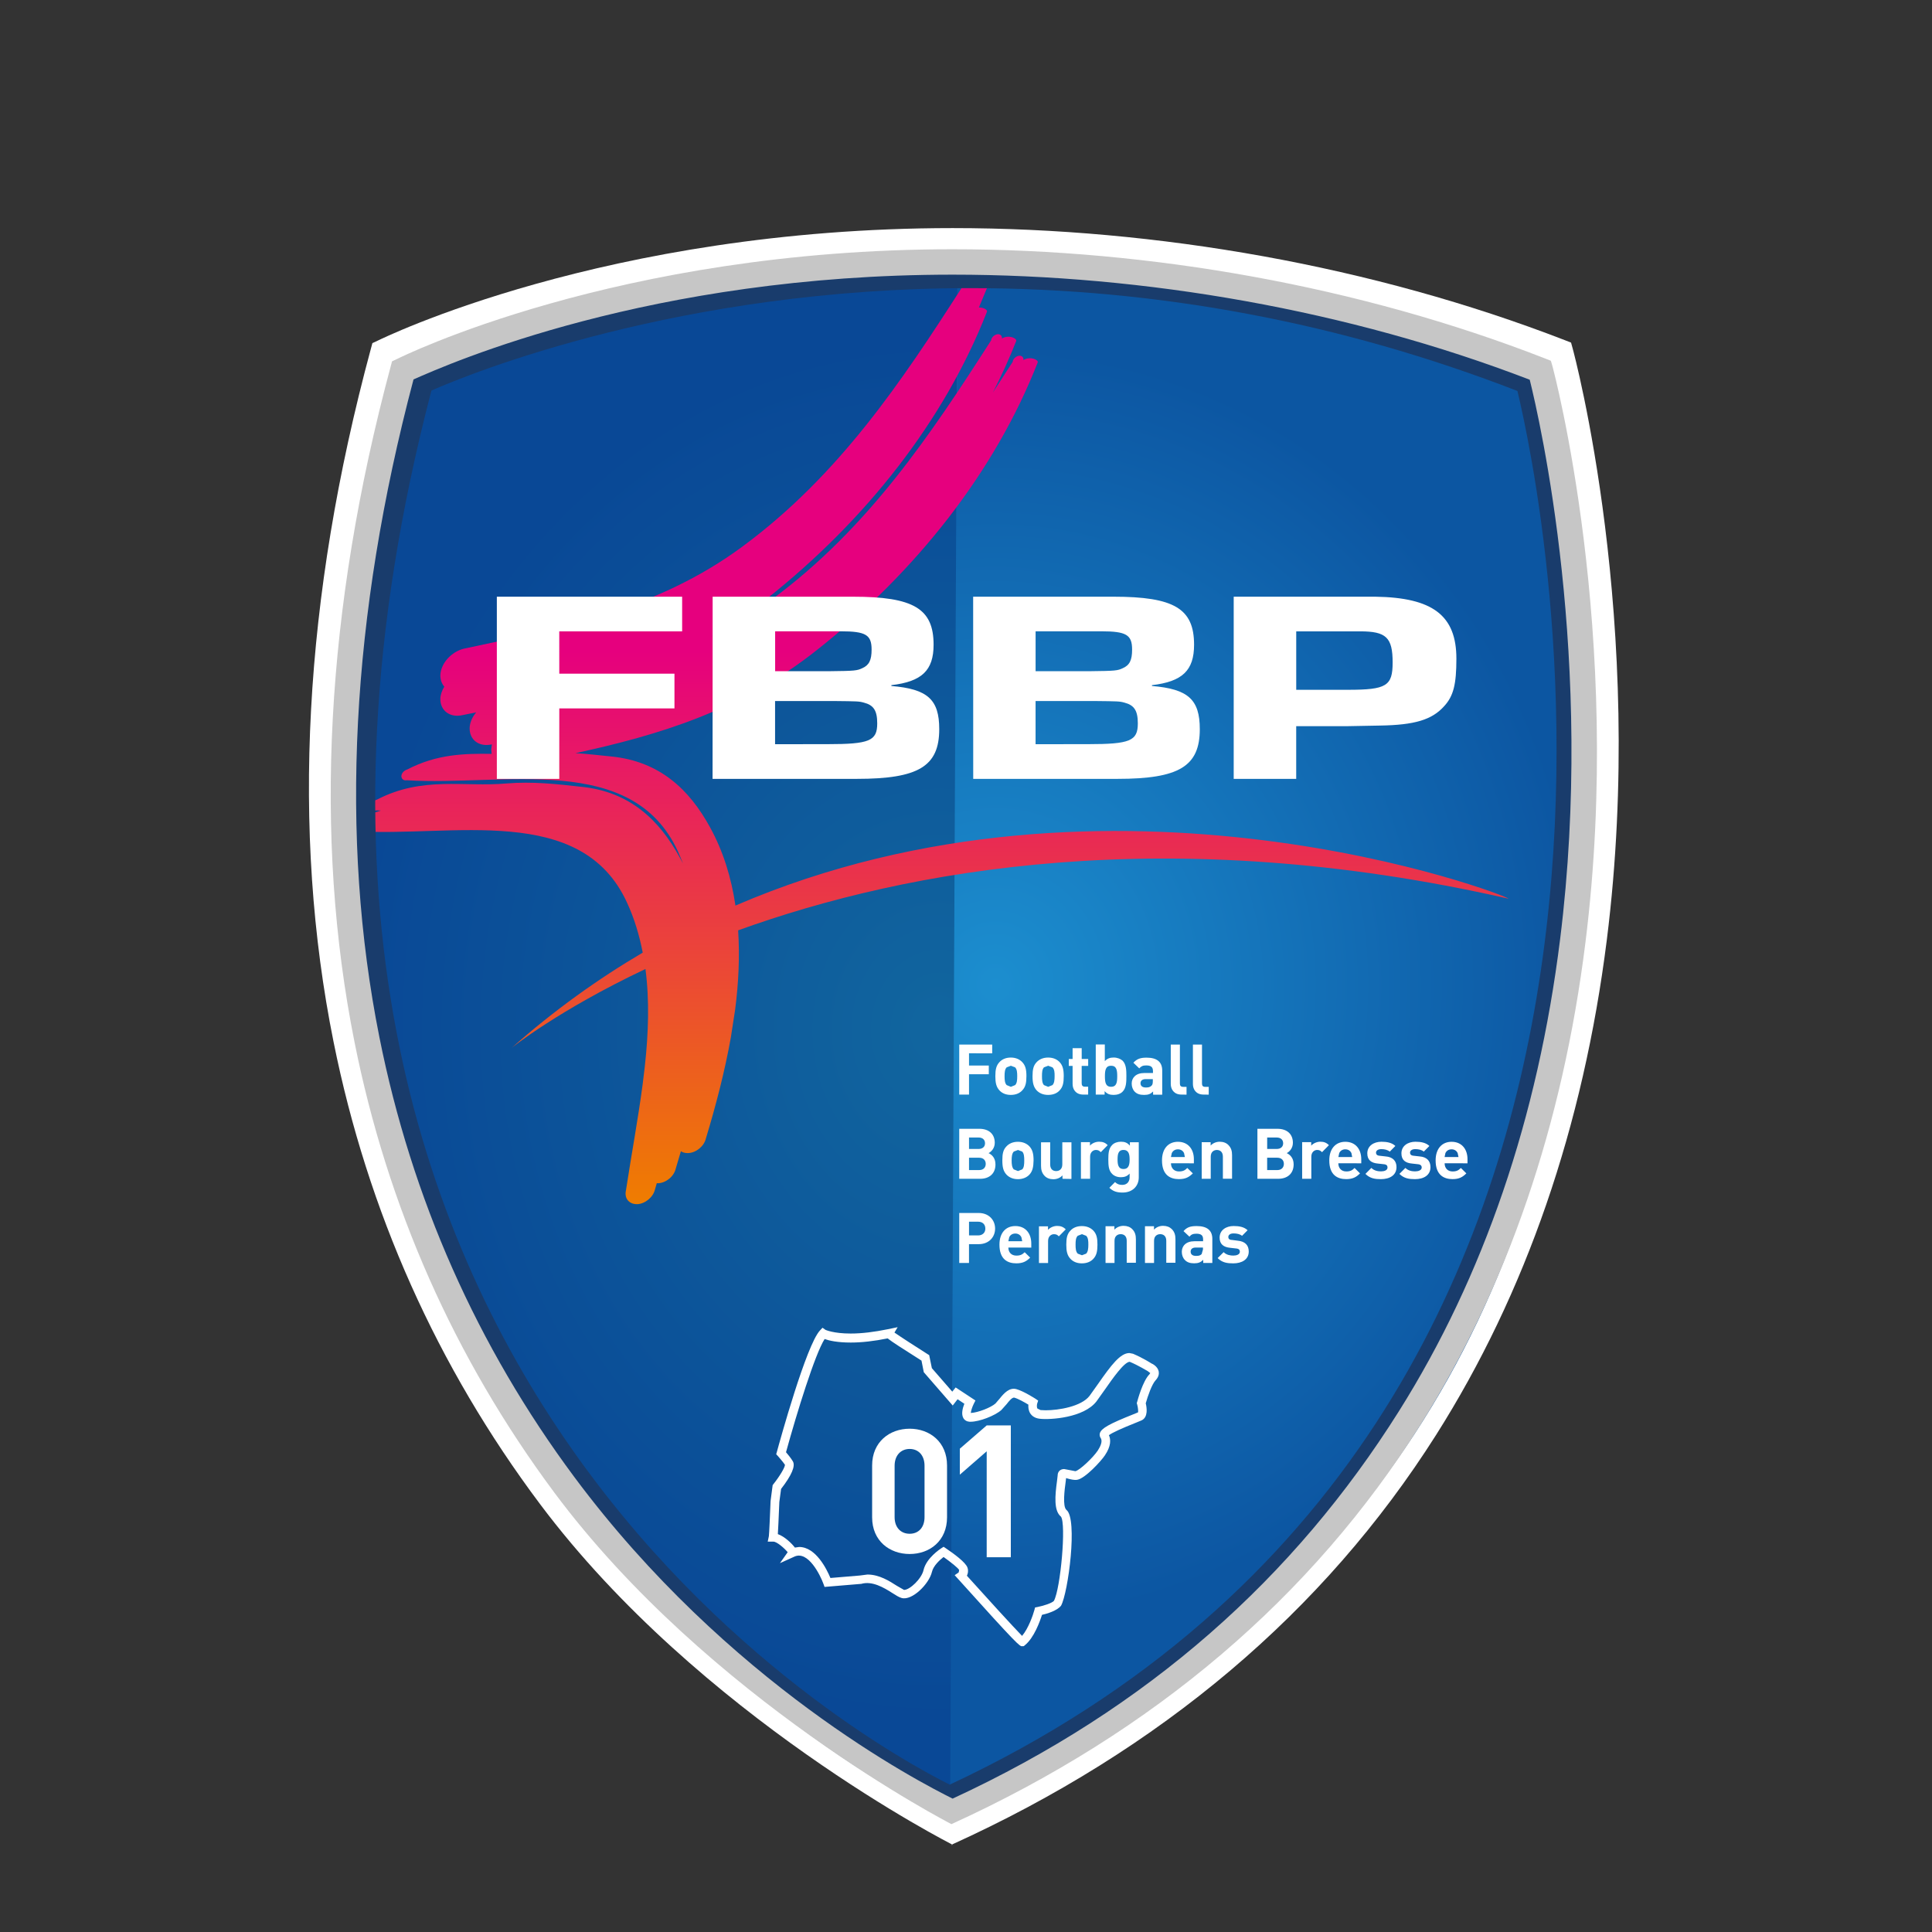 <?xml version="1.0" encoding="utf-8"?>
<!-- Generator: Adobe Illustrator 16.0.0, SVG Export Plug-In . SVG Version: 6.00 Build 0)  -->
<!DOCTYPE svg PUBLIC "-//W3C//DTD SVG 1.1//EN" "http://www.w3.org/Graphics/SVG/1.1/DTD/svg11.dtd">
<svg version="1.1" id="Calque_1" xmlns="http://www.w3.org/2000/svg" xmlns:xlink="http://www.w3.org/1999/xlink" x="0px" y="0px"
	 width="80px" height="80px" viewBox="0 0 80 80" enable-background="new 0 0 80 80" xml:space="preserve">
<rect x="0" y="0" width="80" height="80" fill="#333333" stroke="none"/>
<path fill="#FFFFFF" d="M39.445,76.386c0,0-10.486-5.299-17.086-14.109c-4.259-5.685-7.137-12.121-8.547-19.135
	c-1.759-8.734-1.24-18.388,1.543-28.693l0.065-0.241l0.228-0.106c0.098-0.047,9.408-4.657,23.798-4.657
	c8.447,0,17.399,1.562,25.354,4.642l0.254,0.1l0.072,0.262c0.031,0.112,3.059,11.319,1.409,24.468
	c-0.973,7.739-3.355,14.635-7.068,20.498c-4.647,7.333-11.404,13.044-20.084,16.979L39.445,76.386z"/>
<radialGradient id="SVGID_1_" cx="242.54" cy="241.883" r="24.251" gradientTransform="matrix(1 0 0 1.178 -203.644 -242.286)" gradientUnits="userSpaceOnUse">
	<stop  offset="0" style="stop-color:#11669F"/>
	<stop  offset="1" style="stop-color:#094896"/>
</radialGradient>
<path fill="url(#SVGID_1_)" d="M39.445,74.478l0.215-63.651c0,0-18.73,1.018-23.45,4.373C16.438,15.547,3.742,52.442,39.445,74.478z
	"/>
<radialGradient id="SVGID_2_" cx="244.859" cy="354.918" r="24.363" gradientTransform="matrix(1 0 0 1.082 -203.644 -343.255)" gradientUnits="userSpaceOnUse">
	<stop  offset="0" style="stop-color:#1C8ECF"/>
	<stop  offset="1" style="stop-color:#0C56A2"/>
</radialGradient>
<path fill="url(#SVGID_2_)" d="M63.096,15.201c-4.722-3.354-23.452-4.373-23.452-4.373l-0.299,63.649
	C75.633,60.398,64.422,16.156,63.096,15.201z"/>
<linearGradient id="SVGID_3_" gradientUnits="userSpaceOnUse" x1="-310.785" y1="-1874.5" x2="-310.785" y2="-1836.286" gradientTransform="matrix(1 0 0 -1 349.269 -1824.639)">
	<stop  offset="0" style="stop-color:#EF7D00"/>
	<stop  offset="0.6" style="stop-color:#E6007E"/>
</linearGradient>
<path fill="url(#SVGID_3_)" d="M62.46,37.212c0.025-0.113-16.433-6.434-32.007,0.286c-0.169-1.146-0.5-2.239-1.054-3.245
	c-0.85-1.551-2.071-2.728-4.09-2.929c-0.492-0.052-0.983-0.106-1.478-0.138c3.407-0.74,6.825-1.748,10.009-4.281
	c4.094-3.238,7.358-7.369,9.13-11.898c0.038-0.1-0.288-0.273-0.595-0.1c0.024-0.123-0.083-0.197-0.2-0.173
	c-0.119,0.025-0.234,0.138-0.241,0.249l-0.82,1.269c0.356-0.702,0.684-1.412,0.965-2.133c0.038-0.102-0.29-0.277-0.595-0.102
	c0.024-0.124-0.08-0.199-0.201-0.174c-0.121,0.027-0.235,0.137-0.242,0.25c-2.489,3.881-5.081,7.779-9.086,10.731
	c-0.813,0.598-1.652,1.103-2.505,1.531c0.771-0.443,1.536-0.959,2.29-1.554c4.092-3.237,7.358-7.368,9.129-11.896
	c0.025-0.072-0.131-0.177-0.336-0.171l0.336-0.806c0.037-0.102-0.29-0.276-0.595-0.102c0.021-0.124-0.083-0.199-0.201-0.174
	c-0.12,0.025-0.236,0.137-0.241,0.249c-2.49,3.885-5.086,7.777-9.089,10.731C27.15,25.287,23.08,26.03,19.21,26.86
	c-0.52,0.125-0.957,0.608-0.976,1.095c-0.002,0.194,0.058,0.355,0.164,0.478c-0.098,0.157-0.158,0.326-0.164,0.498
	c-0.009,0.496,0.396,0.794,0.908,0.683l0.576-0.117c-0.16,0.19-0.264,0.418-0.271,0.648c-0.009,0.498,0.393,0.792,0.909,0.68
	l0.011-0.001l-0.027,0.211l0.017,0.181c-1.133-0.017-2.272,0.012-3.49,0.645c-0.133,0.039-0.238,0.148-0.247,0.272
	c0.002,0.125,0.096,0.199,0.225,0.176c4.002,0.248,9.337-1.179,11.23,2.952l0.211,0.5l-0.138-0.254
	c-0.848-1.553-2.072-2.731-4.092-2.929c-1.013-0.113-2.011-0.224-3.075-0.137c-1.783,0.158-3.48-0.312-5.368,0.668
	c-0.136,0.037-0.238,0.151-0.248,0.275c0.005,0.125,0.097,0.199,0.227,0.172l0.181,0.008c-0.336,0.098-0.675,0.227-1.02,0.406
	c-0.134,0.037-0.239,0.148-0.248,0.276c0.005,0.12,0.095,0.193,0.224,0.172c4.002,0.25,9.337-1.178,11.232,2.952
	c0.31,0.669,0.515,1.365,0.653,2.076c-1.853,1.091-3.675,2.392-5.429,3.946c0,0,1.907-1.548,5.542-3.268
	c0.171,1.305,0.124,2.662-0.027,4.038l-0.088,0.73c-0.194,1.468-0.472,2.95-0.692,4.397c-0.078,0.334,0.129,0.579,0.466,0.573
	c0.328-0.014,0.661-0.289,0.735-0.609l0.076-0.261l0.053,0.004c0.324-0.013,0.658-0.281,0.731-0.606l0.213-0.719
	c0.077,0.052,0.183,0.08,0.303,0.076c0.328-0.015,0.658-0.282,0.733-0.607c0.416-1.375,0.784-2.786,1.034-4.19l0.176-1.141
	c0.145-1.12,0.194-2.22,0.125-3.286C37.585,35.988,48.396,34.01,62.46,37.212L62.46,37.212z"/>
<path fill="#193C6C" d="M39.319,75.339l-0.277-0.129c-1.387-0.65-33.849-16.433-22.359-59.673l0.077-0.292l0.272-0.13
	c0.381-0.184,9.524-4.489,23.166-4.489c8.007,0,15.891,1.503,23.428,4.47l0.307,0.121l0.084,0.316
	c0.115,0.432,11.251,43.254-24.422,59.679L39.319,75.339z M17.865,16.171C7.289,56.587,35.984,72.23,39.326,73.898
	c32.76-15.323,24.445-53.82,23.507-57.709c-7.288-2.826-14.9-4.258-22.636-4.258C28.142,11.931,19.476,15.463,17.865,16.171z"/>
<path fill="#C6C6C6" d="M39.398,75.534c0,0-10.073-5.163-16.455-13.744c-4.118-5.54-6.9-11.811-8.264-18.642
	c-1.699-8.508-1.198-17.912,1.492-27.951l0.063-0.235l0.22-0.104c0.096-0.045,9.08-4.537,22.992-4.537
	c8.168,0,16.839,1.521,24.529,4.521l0.243,0.097l0.075,0.256c0.025,0.108,2.957,11.025,1.356,23.836
	C64.71,46.571,62.411,53.289,58.818,59C54.322,66.14,47.791,71.705,39.398,75.534z M17.123,15.711
	c-2.593,9.792-3.067,18.954-1.414,27.232c1.333,6.682,4.051,12.81,8.075,18.221c6.354,8.541,14.268,12.618,15.662,13.313
	c8.095-3.745,14.138-9.137,18.481-16.043c3.507-5.576,5.753-12.151,6.673-19.536c1.439-11.529-0.836-21.479-1.257-23.174
	c-7.494-2.885-15.947-4.351-23.897-4.351C26.919,11.374,18.607,15.056,17.123,15.711z"/>
<path fill="#FFFFFF" d="M42.324,68.168c-0.104,0-0.172-0.03-2.656-2.792l-0.137-0.151l0.166-0.115l0.02-0.099
	c-0.04-0.083-0.349-0.329-0.646-0.539c-0.167,0.129-0.423,0.368-0.48,0.612c-0.115,0.502-0.827,1.21-1.258,1.085
	c-0.112-0.031-0.235-0.111-0.391-0.21c-0.349-0.223-0.828-0.505-1.276-0.375l-1.523,0.127l-0.047-0.129
	c-0.133-0.368-0.636-1.38-1.196-1.128l-0.604,0.273l0.32-0.453c-0.123-0.154-0.443-0.438-0.591-0.438h-0.235l0.047-0.226
	c0.013-0.077,0.05-0.939,0.071-1.459l0.086-0.655l0.03-0.039c0.259-0.325,0.483-0.7,0.479-0.804
	c-0.093-0.14-0.292-0.357-0.294-0.363l-0.068-0.073l0.027-0.095c0.123-0.452,1.22-4.429,1.783-5.028l0.107-0.115l0.127,0.089
	c0.004,0,0.324,0.151,1.04,0.151c0.456,0,0.973-0.063,1.539-0.179l0.406-0.084l-0.133,0.222c0.256,0.179,0.908,0.6,1.374,0.895
	l0.065,0.04l0.11,0.539l0.847,0.974l0.138-0.175l0.82,0.54l-0.072,0.144c-0.065,0.131-0.115,0.292-0.12,0.373
	c0.301-0.015,0.834-0.225,1.021-0.392l0.179-0.208c0.175-0.22,0.402-0.467,0.688-0.387c0.299,0.083,0.767,0.385,0.786,0.396
	l0.115,0.079l-0.041,0.126c-0.011,0.041-0.025,0.149,0.012,0.204l0.129,0.062l0.208,0.009c0.546,0,1.479-0.157,1.818-0.595
	l0.36-0.505c0.537-0.769,0.915-1.27,1.291-1.27l0.151,0.029c0.419,0.178,0.75,0.393,0.764,0.402
	c0.018,0.004,0.249,0.109,0.298,0.322c0.018,0.092,0.012,0.226-0.127,0.374c-0.153,0.164-0.322,0.646-0.408,0.953
	c0.04,0.165,0.111,0.579-0.177,0.709l-0.21,0.087c-0.621,0.247-1.004,0.422-1.138,0.525c0.08,0.174,0.095,0.446-0.166,0.834
	c-0.156,0.237-0.823,0.963-1.149,1.013c-0.124,0.021-0.272-0.02-0.394-0.051l-0.063-0.022l-0.021,0.17
	c-0.038,0.274-0.138,1.014,0.037,1.153c0.469,0.373,0.07,3.426-0.226,3.963c-0.167,0.211-0.568,0.328-0.79,0.38
	c-0.084,0.268-0.328,0.952-0.709,1.258l-0.047,0.039h-0.066V68.168z M40.037,65.248c0.782,0.87,1.923,2.121,2.285,2.491
	c0.261-0.308,0.452-0.858,0.51-1.071l0.028-0.106l0.11-0.021c0.268-0.054,0.601-0.168,0.671-0.254
	c0.275-0.506,0.516-3.201,0.289-3.488c-0.299-0.243-0.245-0.865-0.161-1.477l0.026-0.225c0-0.16,0.108-0.267,0.27-0.267l0.242,0.046
	l0.221,0.043c0.174-0.032,0.737-0.565,0.928-0.854c0.086-0.134,0.222-0.378,0.119-0.522c-0.039-0.06-0.052-0.13-0.031-0.201
	c0.064-0.2,0.385-0.381,1.385-0.779l0.194-0.079c0.014-0.028,0.002-0.2-0.036-0.332l-0.016-0.046l0.014-0.051
	c0.025-0.085,0.229-0.861,0.511-1.149l0.034-0.05l-0.11-0.084c-0.033-0.015-0.354-0.219-0.739-0.383h-0.001
	c-0.228,0-0.73,0.722-1.004,1.115l-0.373,0.524c-0.525,0.68-1.912,0.771-2.353,0.719c-0.222-0.026-0.334-0.137-0.39-0.221
	c-0.077-0.127-0.085-0.263-0.077-0.363c-0.161-0.098-0.426-0.248-0.59-0.292h-0.006c-0.089,0-0.214,0.154-0.302,0.268l-0.221,0.247
	c-0.264,0.237-0.914,0.485-1.27,0.485h-0.046c-0.111-0.006-0.205-0.06-0.257-0.15c-0.097-0.17-0.028-0.42,0.041-0.595l-0.28-0.187
	l-0.202,0.26l-1.198-1.379l-0.095-0.48c-0.81-0.514-1.214-0.771-1.401-0.92c-0.557,0.112-1.07,0.172-1.527,0.172
	c-0.555,0-0.901-0.08-1.083-0.146c-0.397,0.618-1.149,3.052-1.599,4.687c0.075,0.089,0.199,0.237,0.282,0.375
	c0.117,0.195-0.047,0.578-0.486,1.145l-0.072,0.54c-0.032,0.77-0.05,1.146-0.062,1.331c0.283,0.103,0.571,0.38,0.706,0.558
	l0.177-0.025c0.692,0,1.144,0.924,1.294,1.284l1.219-0.102l0.314-0.041c0.491,0,0.913,0.271,1.22,0.468l0.295,0.169h0.001
	c0.241,0,0.726-0.465,0.806-0.819c0.116-0.507,0.708-0.887,0.732-0.903l0.1-0.064l0.098,0.066c0.302,0.205,0.819,0.575,0.891,0.8
	C40.104,65.041,40.082,65.158,40.037,65.248z"/>
<path fill="#FFFFFF" d="M40.125,43.614v0.508h0.819v0.36h-0.819v0.842H39.72v-2.07h1.365v0.363L40.125,43.614z M42.326,45.154
	c-0.094,0.1-0.244,0.184-0.471,0.184c-0.225,0-0.373-0.084-0.467-0.184c-0.135-0.145-0.173-0.317-0.173-0.59
	c0-0.273,0.036-0.444,0.173-0.587c0.091-0.099,0.242-0.186,0.467-0.186s0.377,0.087,0.471,0.186
	c0.138,0.143,0.176,0.313,0.176,0.587C42.502,44.837,42.465,45.01,42.326,45.154z M42.033,44.196l-0.175-0.066l-0.173,0.066
	c-0.078,0.078-0.088,0.21-0.088,0.368c0,0.156,0.01,0.289,0.088,0.368l0.173,0.071l0.175-0.071c0.078-0.074,0.088-0.212,0.088-0.368
	C42.121,44.406,42.112,44.277,42.033,44.196z M43.874,45.154c-0.091,0.1-0.244,0.184-0.473,0.184c-0.226,0-0.373-0.084-0.472-0.184
	c-0.133-0.145-0.174-0.317-0.174-0.59c0-0.273,0.034-0.444,0.174-0.587c0.095-0.099,0.246-0.186,0.472-0.186
	c0.229,0,0.377,0.087,0.473,0.186c0.134,0.143,0.173,0.313,0.173,0.587C44.047,44.837,44.013,45.01,43.874,45.154z M43.579,44.196
	l-0.176-0.066l-0.175,0.066c-0.074,0.078-0.082,0.21-0.082,0.368c0,0.156,0.01,0.289,0.082,0.368l0.175,0.071l0.176-0.071
	c0.076-0.074,0.09-0.212,0.09-0.368C43.671,44.406,43.663,44.277,43.579,44.196z M44.852,45.324c-0.309,0-0.438-0.22-0.438-0.436
	v-0.751h-0.158v-0.286h0.158v-0.449h0.377v0.449h0.268v0.286H44.79v0.725c0,0.087,0.041,0.136,0.133,0.136h0.135v0.326H44.852
	L44.852,45.324z M46.485,45.202c-0.082,0.087-0.219,0.136-0.372,0.136c-0.158,0-0.272-0.04-0.373-0.157v0.144h-0.367V43.25h0.375
	v0.692c0.1-0.113,0.214-0.152,0.365-0.152c0.153,0,0.287,0.055,0.375,0.134c0.151,0.157,0.153,0.415,0.153,0.636
	C46.642,44.781,46.638,45.052,46.485,45.202z M46.007,44.13c-0.225,0-0.255,0.187-0.255,0.435c0,0.247,0.027,0.436,0.255,0.436
	c0.229,0,0.255-0.188,0.255-0.436C46.262,44.316,46.235,44.13,46.007,44.13z M47.747,45.324v-0.128
	c-0.101,0.102-0.195,0.142-0.372,0.142c-0.175,0-0.296-0.04-0.387-0.132c-0.081-0.082-0.127-0.205-0.127-0.339
	c0-0.237,0.171-0.436,0.521-0.436h0.36v-0.078c0-0.165-0.077-0.236-0.28-0.236c-0.144,0-0.207,0.034-0.288,0.122l-0.243-0.234
	c0.152-0.163,0.295-0.21,0.549-0.21c0.422,0,0.645,0.175,0.645,0.533v1h-0.371v-0.002h-0.005v-0.002H47.747z M47.736,44.684H47.44
	c-0.137,0-0.214,0.063-0.214,0.171c0,0.105,0.07,0.176,0.22,0.176c0.105,0,0.173-0.012,0.236-0.075
	c0.041-0.036,0.054-0.098,0.054-0.193V44.684z M48.92,45.324c-0.309,0-0.441-0.22-0.441-0.436v-1.635h0.378v1.616
	c0,0.088,0.037,0.135,0.134,0.135h0.141v0.323L48.92,45.324L48.92,45.324z M49.835,45.324c-0.312,0-0.439-0.22-0.439-0.436v-1.635
	h0.376v1.616c0,0.088,0.036,0.135,0.132,0.135h0.147v0.323L49.835,45.324z M40.59,48.811h-0.87v-2.07h0.833
	c0.403,0,0.638,0.226,0.638,0.58c0,0.228-0.151,0.375-0.257,0.427c0.125,0.059,0.286,0.188,0.286,0.467
	C41.222,48.603,40.956,48.811,40.59,48.811L40.59,48.811z M40.519,47.102h-0.394v0.474h0.394c0.173,0,0.269-0.097,0.269-0.236
	C40.787,47.196,40.691,47.102,40.519,47.102L40.519,47.102z M40.544,47.939h-0.419v0.511h0.42c0.186,0,0.272-0.118,0.272-0.257
	C40.817,48.053,40.73,47.939,40.544,47.939z M42.623,48.642c-0.094,0.098-0.249,0.185-0.473,0.185c-0.226,0-0.375-0.087-0.47-0.185
	c-0.136-0.144-0.175-0.315-0.175-0.591c0-0.271,0.03-0.442,0.175-0.587c0.093-0.099,0.244-0.185,0.47-0.185
	c0.224,0,0.376,0.086,0.473,0.185c0.134,0.145,0.175,0.319,0.175,0.587C42.792,48.326,42.757,48.498,42.623,48.642z M42.328,47.684
	l-0.175-0.066l-0.174,0.066c-0.076,0.077-0.089,0.211-0.089,0.369c0,0.156,0.013,0.289,0.089,0.369l0.174,0.069l0.175-0.069
	c0.075-0.075,0.084-0.213,0.084-0.369C42.412,47.895,42.403,47.764,42.328,47.684z M43.995,48.811V48.67
	c-0.099,0.109-0.238,0.16-0.378,0.16c-0.15,0-0.271-0.048-0.355-0.132c-0.123-0.125-0.155-0.264-0.155-0.425v-0.972h0.379v0.916
	c0,0.21,0.127,0.275,0.246,0.275c0.123,0,0.256-0.071,0.256-0.275v-0.916h0.378v1.517L43.995,48.811L43.995,48.811z M45.581,47.709
	c-0.06-0.061-0.107-0.092-0.2-0.092c-0.115,0-0.242,0.09-0.242,0.278v0.915h-0.38v-1.516h0.374v0.145
	c0.073-0.087,0.218-0.163,0.376-0.163c0.151,0,0.257,0.037,0.358,0.143L45.581,47.709L45.581,47.709z M46.485,49.381
	c-0.232,0-0.393-0.047-0.548-0.197l0.234-0.237c0.083,0.081,0.169,0.117,0.297,0.117c0.224,0,0.307-0.162,0.307-0.315v-0.155
	c-0.1,0.112-0.214,0.152-0.363,0.152c-0.146,0-0.275-0.051-0.358-0.135c-0.143-0.139-0.161-0.332-0.161-0.602
	c0-0.264,0.019-0.458,0.161-0.599c0.079-0.085,0.218-0.134,0.36-0.134c0.165,0,0.266,0.042,0.372,0.163v-0.141h0.368v1.46
	C47.152,49.115,46.893,49.381,46.485,49.381z M46.521,47.617c-0.225,0-0.245,0.195-0.245,0.394s0.023,0.395,0.245,0.395
	c0.227,0,0.254-0.196,0.254-0.395C46.774,47.813,46.748,47.617,46.521,47.617z M48.487,48.168c0,0.195,0.124,0.339,0.33,0.339
	c0.171,0,0.252-0.048,0.346-0.144l0.23,0.224c-0.157,0.155-0.304,0.238-0.577,0.238c-0.358,0-0.7-0.166-0.7-0.775
	c0-0.494,0.267-0.771,0.659-0.771c0.422,0,0.661,0.307,0.661,0.722v0.169L48.487,48.168L48.487,48.168z M49.029,47.749
	c-0.039-0.091-0.128-0.158-0.254-0.158c-0.125,0-0.213,0.067-0.254,0.158l-0.035,0.161h0.577L49.029,47.749L49.029,47.749z
	 M50.637,48.811v-0.916c0-0.208-0.127-0.277-0.249-0.277c-0.121,0-0.254,0.074-0.254,0.277v0.916H49.76v-1.516h0.37v0.14
	c0.098-0.106,0.237-0.158,0.376-0.158c0.153,0,0.273,0.049,0.357,0.134c0.124,0.123,0.154,0.264,0.154,0.426v0.972h-0.381V48.811z
	 M52.93,48.811h-0.863v-2.07h0.828c0.407,0,0.641,0.226,0.641,0.58c0,0.228-0.149,0.375-0.255,0.427
	c0.123,0.059,0.286,0.188,0.286,0.467C53.566,48.603,53.302,48.811,52.93,48.811z M52.863,47.102h-0.392v0.474h0.392
	c0.175,0,0.27-0.097,0.27-0.236C53.131,47.196,53.036,47.102,52.863,47.102z M52.891,47.939H52.47v0.511h0.421
	c0.183,0,0.271-0.118,0.271-0.257C53.162,48.053,53.073,47.939,52.891,47.939L52.891,47.939z M54.742,47.709
	c-0.059-0.061-0.108-0.092-0.201-0.092c-0.116,0-0.242,0.09-0.242,0.278v0.915h-0.38v-1.516h0.375v0.145
	c0.076-0.087,0.222-0.163,0.376-0.163c0.148,0,0.253,0.037,0.358,0.143L54.742,47.709z M55.417,48.168
	c0,0.195,0.121,0.339,0.329,0.339c0.17,0,0.248-0.048,0.344-0.144l0.225,0.224c-0.152,0.155-0.303,0.238-0.572,0.238
	c-0.357,0-0.7-0.166-0.7-0.775c0-0.494,0.271-0.771,0.663-0.771c0.424,0,0.661,0.307,0.661,0.722v0.169L55.417,48.168L55.417,48.168
	z M55.96,47.749c-0.042-0.091-0.123-0.158-0.255-0.158c-0.123,0-0.213,0.067-0.251,0.158l-0.035,0.161h0.572L55.96,47.749z
	 M57.182,48.826c-0.238,0-0.451-0.025-0.642-0.218l0.245-0.247c0.123,0.124,0.29,0.143,0.403,0.143c0.131,0,0.266-0.045,0.266-0.159
	c0-0.076-0.033-0.127-0.157-0.138l-0.239-0.026c-0.272-0.024-0.441-0.143-0.441-0.422c0-0.317,0.276-0.482,0.585-0.482
	c0.233,0,0.434,0.04,0.577,0.175l-0.232,0.234c-0.09-0.075-0.221-0.103-0.349-0.103c-0.153,0-0.22,0.072-0.22,0.143
	c0,0.06,0.026,0.125,0.157,0.132l0.239,0.027c0.299,0.022,0.452,0.187,0.452,0.443C57.826,48.666,57.541,48.826,57.182,48.826
	L57.182,48.826z M58.593,48.826c-0.236,0-0.454-0.025-0.646-0.218l0.247-0.247c0.127,0.124,0.288,0.143,0.403,0.143
	c0.132,0,0.273-0.045,0.273-0.159c0-0.076-0.042-0.127-0.163-0.138l-0.234-0.026c-0.276-0.024-0.443-0.143-0.443-0.422
	c0-0.317,0.274-0.482,0.581-0.482c0.234,0,0.433,0.04,0.577,0.175l-0.233,0.234c-0.081-0.075-0.221-0.103-0.35-0.103
	c-0.154,0-0.218,0.072-0.218,0.143c0,0.06,0.026,0.125,0.158,0.132l0.239,0.027c0.296,0.022,0.449,0.187,0.449,0.443
	C59.233,48.666,58.95,48.826,58.593,48.826L58.593,48.826z M59.819,48.168c0,0.195,0.119,0.339,0.329,0.339
	c0.168,0,0.247-0.048,0.344-0.144l0.226,0.224c-0.155,0.155-0.301,0.238-0.571,0.238c-0.356,0-0.701-0.166-0.701-0.775
	c0-0.494,0.271-0.771,0.661-0.771c0.422,0,0.659,0.307,0.659,0.722v0.169L59.819,48.168z M60.359,47.749
	c-0.04-0.091-0.124-0.158-0.253-0.158c-0.13,0-0.214,0.067-0.255,0.158l-0.034,0.161h0.576L60.359,47.749z M40.525,51.518h-0.401
	v0.778H39.72v-2.069h0.805c0.423,0,0.68,0.293,0.68,0.646C41.205,51.227,40.948,51.518,40.525,51.518L40.525,51.518z M40.502,50.588
	h-0.377v0.568h0.377c0.183,0,0.299-0.116,0.299-0.28C40.801,50.701,40.688,50.588,40.502,50.588z M41.754,51.658
	c0,0.194,0.121,0.334,0.332,0.334c0.167,0,0.246-0.046,0.344-0.14l0.227,0.223c-0.155,0.156-0.303,0.237-0.574,0.237
	c-0.356,0-0.698-0.161-0.698-0.773c0-0.495,0.267-0.771,0.659-0.771c0.422,0,0.659,0.308,0.659,0.723v0.169L41.754,51.658z
	 M42.295,51.235c-0.041-0.09-0.125-0.157-0.252-0.157c-0.13,0-0.216,0.067-0.254,0.157l-0.035,0.162h0.574L42.295,51.235z
	 M43.844,51.195c-0.056-0.061-0.107-0.09-0.201-0.09c-0.116,0-0.244,0.088-0.244,0.277v0.916h-0.378v-1.518h0.375v0.146
	c0.075-0.087,0.222-0.163,0.376-0.163c0.147,0,0.255,0.037,0.358,0.142L43.844,51.195L43.844,51.195z M45.27,52.129
	c-0.092,0.099-0.245,0.184-0.473,0.184c-0.227,0-0.373-0.085-0.469-0.184c-0.137-0.145-0.175-0.315-0.175-0.59
	c0-0.271,0.034-0.444,0.175-0.586c0.09-0.099,0.242-0.184,0.469-0.184c0.228,0,0.374,0.085,0.473,0.184
	c0.138,0.142,0.173,0.316,0.173,0.586C45.442,51.813,45.407,51.984,45.27,52.129z M44.975,51.171l-0.173-0.067l-0.175,0.067
	c-0.081,0.078-0.09,0.21-0.09,0.368s0.009,0.289,0.09,0.372l0.175,0.066l0.173-0.066c0.077-0.078,0.091-0.214,0.091-0.372
	C45.067,51.381,45.058,51.249,44.975,51.171z M46.655,52.296v-0.919c0-0.208-0.128-0.273-0.25-0.273
	c-0.12,0-0.255,0.069-0.255,0.273v0.919h-0.372v-1.52h0.367v0.142c0.1-0.108,0.24-0.159,0.379-0.159c0.15,0,0.272,0.048,0.356,0.133
	c0.126,0.123,0.155,0.267,0.155,0.428v0.968h-0.377v0.006h-0.004V52.296z M48.293,52.296v-0.919c0-0.208-0.132-0.273-0.249-0.273
	c-0.123,0-0.257,0.069-0.257,0.273v0.919h-0.376v-1.52h0.374v0.142c0.098-0.108,0.237-0.159,0.374-0.159
	c0.151,0,0.273,0.048,0.36,0.133c0.125,0.123,0.154,0.267,0.154,0.428v0.968h-0.381V52.296z M49.823,52.296v-0.13
	c-0.103,0.102-0.199,0.145-0.376,0.145c-0.174,0-0.294-0.043-0.383-0.137c-0.082-0.081-0.128-0.204-0.128-0.339
	c0-0.239,0.17-0.438,0.52-0.438h0.362v-0.075c0-0.166-0.078-0.237-0.28-0.237c-0.145,0-0.215,0.036-0.286,0.123l-0.245-0.23
	c0.148-0.168,0.295-0.209,0.547-0.209c0.423,0,0.646,0.174,0.646,0.532v0.995H49.823L49.823,52.296z M49.812,51.658h-0.298
	c-0.137,0-0.212,0.061-0.212,0.17c0,0.105,0.069,0.176,0.218,0.176c0.104,0,0.172-0.008,0.238-0.075l0.054-0.19V51.658z
	 M51.067,52.313c-0.238,0-0.456-0.025-0.646-0.218l0.247-0.246c0.124,0.123,0.288,0.142,0.403,0.142c0.131,0,0.269-0.044,0.269-0.16
	c0-0.076-0.037-0.125-0.16-0.135l-0.239-0.027c-0.271-0.026-0.439-0.145-0.439-0.423c0-0.316,0.276-0.479,0.579-0.479
	c0.237,0,0.436,0.039,0.579,0.174l-0.23,0.232c-0.087-0.075-0.222-0.1-0.353-0.1c-0.15,0-0.215,0.073-0.215,0.146
	c0,0.054,0.022,0.123,0.156,0.125l0.239,0.031c0.298,0.028,0.451,0.188,0.451,0.446C51.709,52.153,51.423,52.313,51.067,52.313z"/>
<path fill="#FFFFFF" d="M37.667,64.348c-0.832,0-1.554-0.544-1.554-1.518v-2.149c0-0.974,0.723-1.521,1.554-1.521
	c0.83,0,1.548,0.547,1.548,1.521v2.149C39.214,63.804,38.498,64.348,37.667,64.348z M38.283,60.693c0-0.43-0.251-0.695-0.616-0.695
	s-0.623,0.266-0.623,0.695v2.129c0,0.43,0.258,0.688,0.623,0.688s0.616-0.259,0.616-0.688V60.693z"/>
<path fill="#FFFFFF" d="M40.857,64.486v-4.391l-1.112,0.968v-1.076l1.112-0.964h0.999v5.459h-0.999V64.486z"/>
<path fill="#FFFFFF" d="M23.159,27.896h4.769v1.437h-4.769v2.918h-2.586v-7.543h7.673v1.437h-5.088L23.159,27.896z M29.509,24.708
	h5.808c2.518,0,3.341,0.497,3.341,1.989c0,1.065-0.488,1.527-1.748,1.674v0.034c1.495,0.125,1.982,0.554,1.982,1.787
	c0,1.538-0.856,2.059-3.409,2.059h-5.977L29.509,24.708z M34.345,27.793c1.058-0.011,1.142-0.023,1.359-0.124
	c0.285-0.124,0.387-0.339,0.387-0.77c0-0.61-0.236-0.758-1.276-0.758h-2.718v1.651H34.345z M34.259,30.814
	c1.747,0,2.065-0.136,2.065-0.86c0-0.532-0.15-0.757-0.554-0.86c-0.2-0.056-0.269-0.056-1.225-0.066h-2.451v1.788L34.259,30.814z
	 M40.296,24.708h5.808c2.52,0,3.34,0.497,3.34,1.989c0,1.065-0.484,1.527-1.744,1.674v0.034c1.493,0.125,1.981,0.554,1.981,1.787
	c0,1.538-0.856,2.059-3.407,2.059h-5.975L40.296,24.708L40.296,24.708z M45.132,27.793c1.058-0.011,1.142-0.023,1.359-0.124
	c0.286-0.124,0.387-0.339,0.387-0.77c0-0.61-0.235-0.758-1.275-0.758h-2.721v1.651H45.132z M45.048,30.814
	c1.746,0,2.067-0.136,2.067-0.86c0-0.532-0.153-0.757-0.556-0.86c-0.201-0.056-0.272-0.056-1.224-0.066h-2.454v1.788L45.048,30.814
	L45.048,30.814z M51.083,24.708h5.862c2.384,0.034,3.361,0.779,3.361,2.566c0,1.063-0.121,1.549-0.506,1.967
	c-0.504,0.565-1.223,0.78-2.657,0.803l-1.343,0.025h-2.127v2.182h-2.588v-7.542L51.083,24.708L51.083,24.708z M55.817,28.563
	c1.596,0,1.849-0.159,1.849-1.131c0-1.04-0.27-1.289-1.346-1.289h-2.646v2.42H55.817z"/>
</svg>
